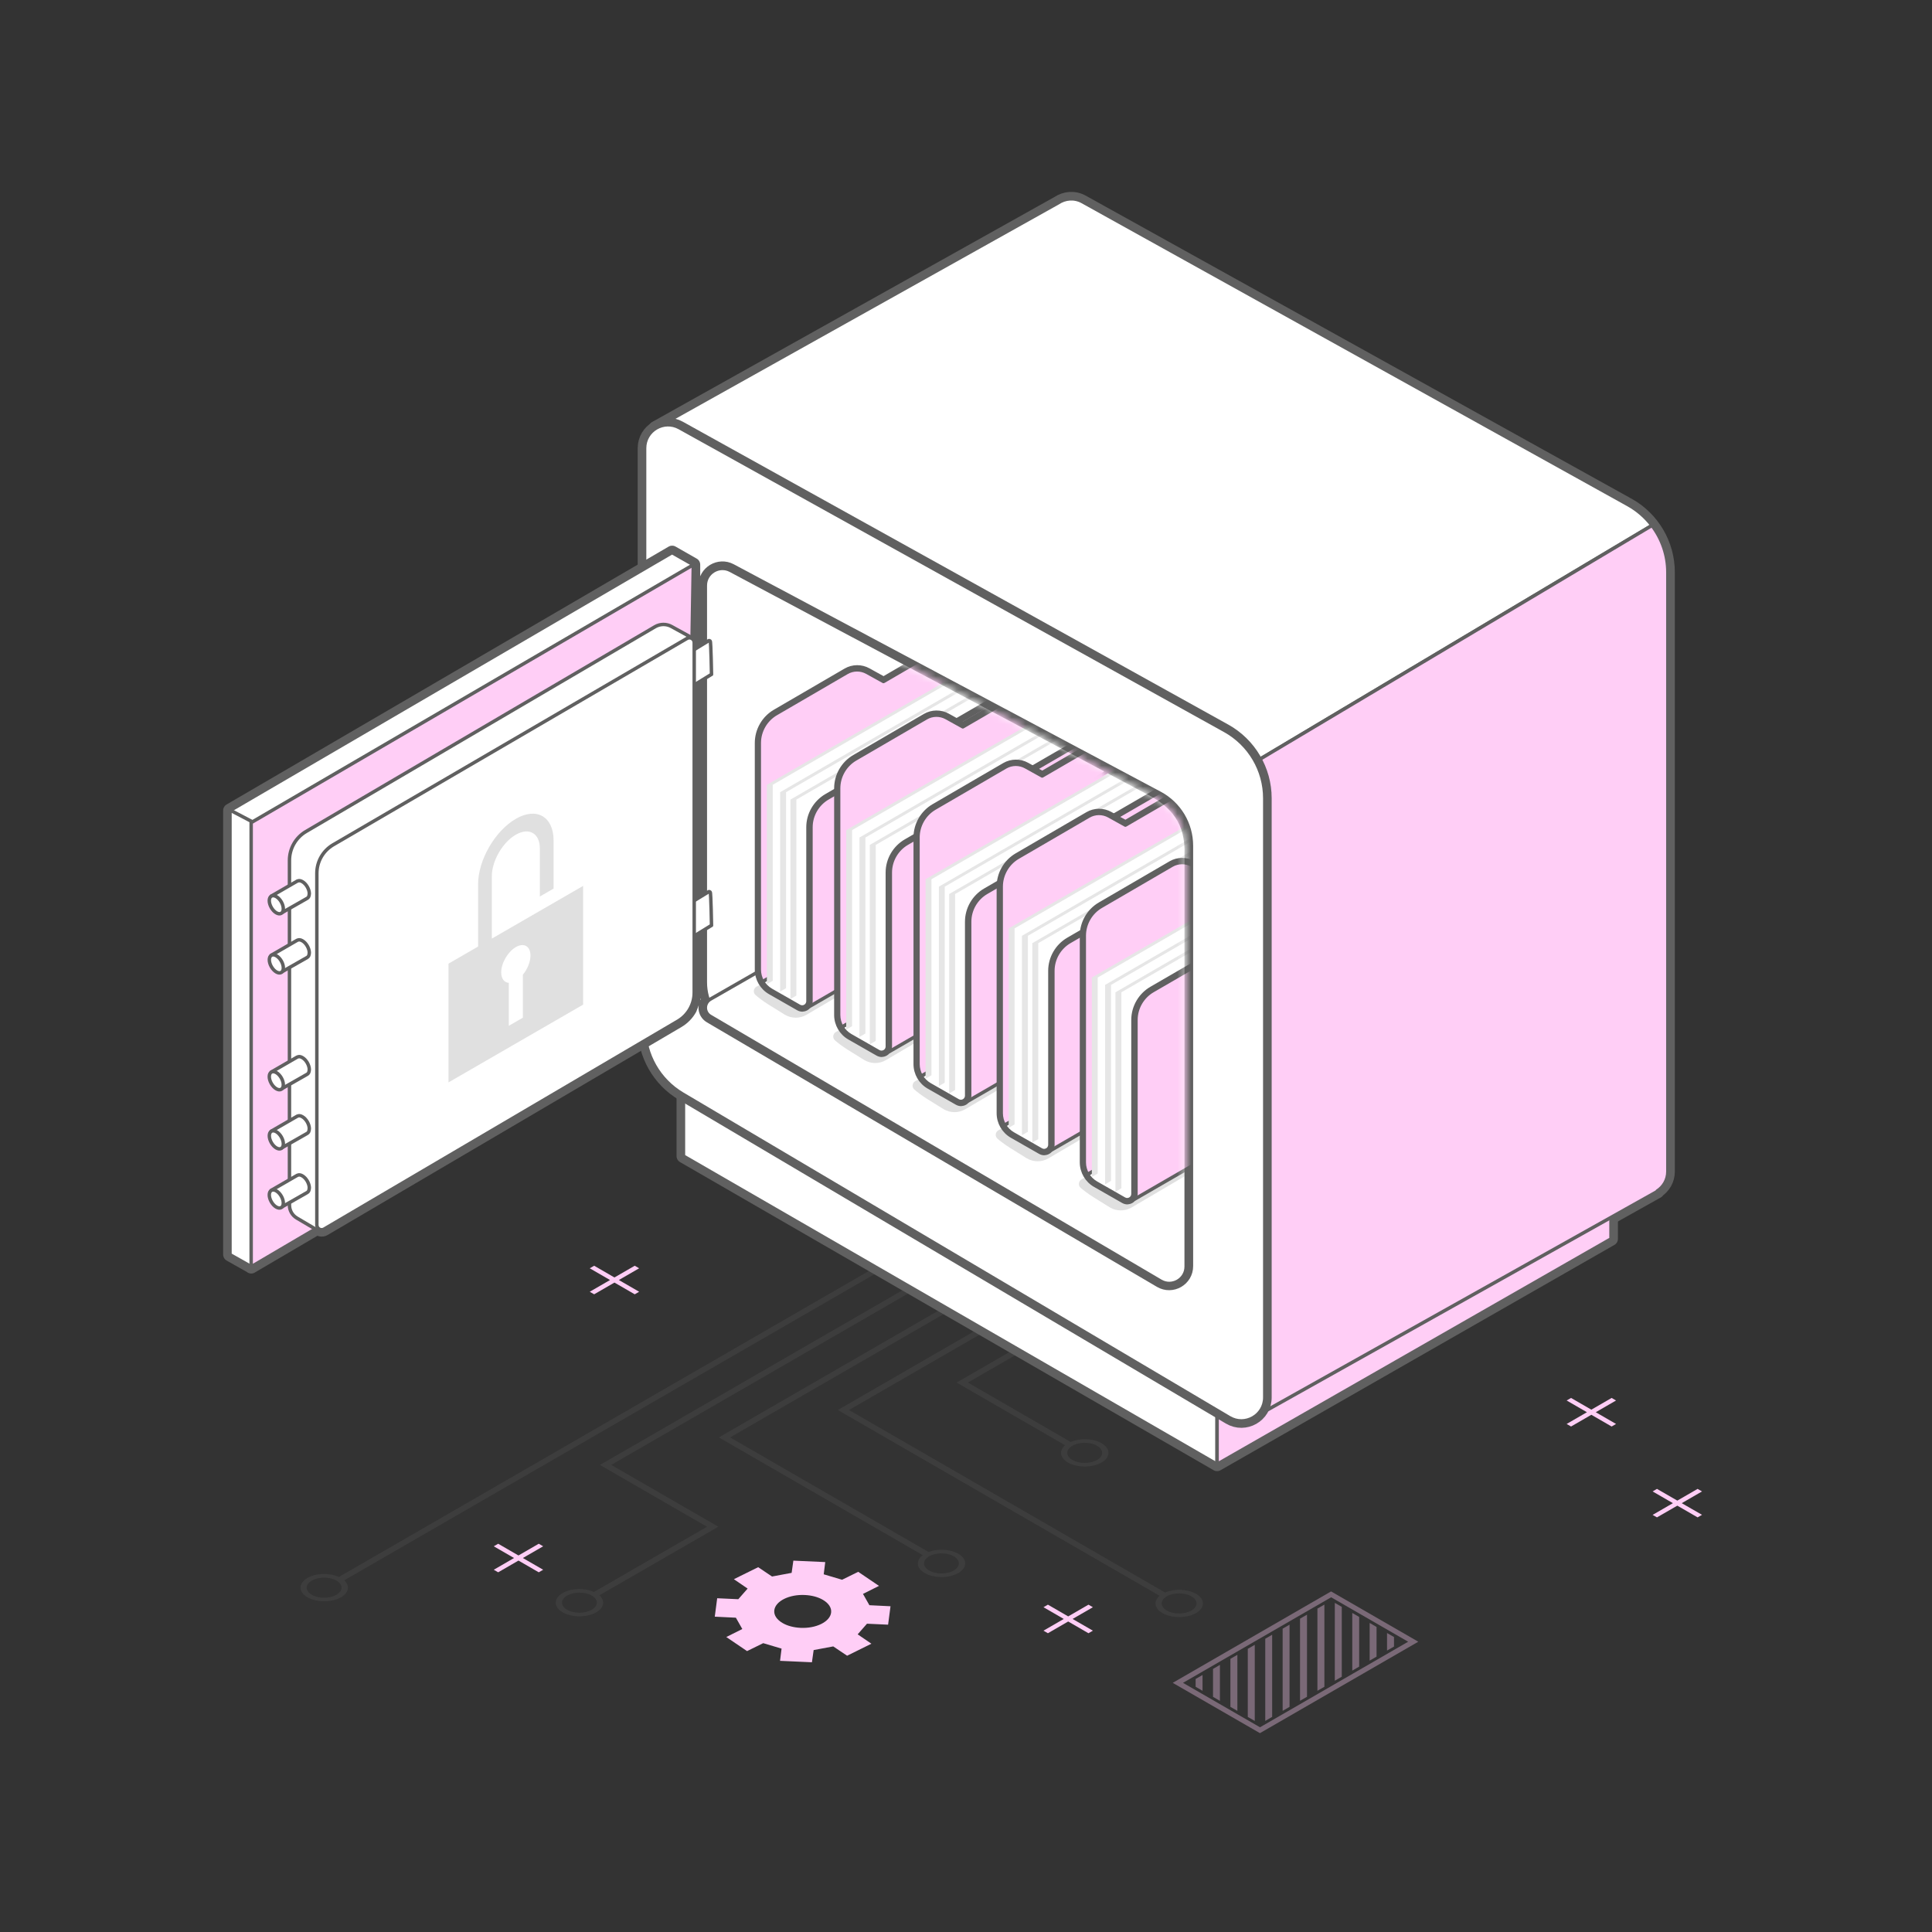 <?xml version="1.0" encoding="UTF-8"?><svg xmlns="http://www.w3.org/2000/svg" xmlns:xlink="http://www.w3.org/1999/xlink" viewBox="0 0 280 280"><rect x="0" y="0" width="280" height="280" fill="#333333" stroke="none"/><defs><mask id="b" x="102.11" y="82.45" width="100.7" height="103.61" maskUnits="userSpaceOnUse"><path d="M102.11,84.94v57.51c0,2.79,1.48,5.37,3.88,6.79l62.06,36.48c1.66.97,3.74-.22,3.74-2.14v-60.93c0-2.91-1.6-5.58-4.17-6.95l-61.86-32.95c-1.65-.88-3.65.32-3.65,2.19Z" style="fill:#fff; stroke-width:0px;"/></mask></defs><g style="isolation:isolate;"><g id="a"><g style="opacity:.35;"><polygon points="202.03 237.25 202.03 238.63 201.02 239.21 201.02 236.67 202.03 237.25" style="fill:#ffcef6; stroke-width:0px;"/><polygon points="199.5 235.79 199.5 240.09 198.5 240.67 198.5 235.21 199.5 235.79" style="fill:#ffcef6; stroke-width:0px;"/><polygon points="196.98 234.34 196.98 241.54 195.98 242.12 195.98 233.76 196.98 234.34" style="fill:#ffcef6; stroke-width:0px;"/><polygon points="194.46 232.88 194.46 243 193.45 243.58 193.45 232.3 194.46 232.88" style="fill:#ffcef6; stroke-width:0px;"/><polygon points="191.94 232.55 191.94 244.46 190.93 245.04 190.93 233.13 191.94 232.55" style="fill:#ffcef6; stroke-width:0px;"/><polygon points="189.42 234.01 189.42 245.91 188.41 246.49 188.41 234.59 189.42 234.01" style="fill:#ffcef6; stroke-width:0px;"/><polygon points="186.89 235.46 186.89 247.37 185.89 247.95 185.89 236.04 186.89 235.46" style="fill:#ffcef6; stroke-width:0px;"/><polygon points="184.37 236.92 184.37 248.82 183.37 249.41 183.37 237.5 184.37 236.92" style="fill:#ffcef6; stroke-width:0px;"/><polygon points="181.85 238.38 181.85 249.41 180.84 248.83 180.84 238.96 181.85 238.38" style="fill:#ffcef6; stroke-width:0px;"/><polygon points="179.33 239.83 179.33 247.95 178.32 247.37 178.32 240.41 179.33 239.83" style="fill:#ffcef6; stroke-width:0px;"/><polygon points="176.8 246.5 175.8 245.92 175.8 241.87 176.8 241.29 176.8 246.5" style="fill:#ffcef6; stroke-width:0px;"/><polygon points="173.28 244.46 173.28 243.33 174.28 242.75 174.28 245.04 173.28 244.46" style="fill:#ffcef6; stroke-width:0px;"/><path d="M169.96,243.89l12.64,7.29,22.95-13.25-12.64-7.29-22.95,13.25ZM171.45,243.89l21.47-12.4,11.16,6.44-21.47,12.4-11.16-6.44Z" style="fill:#ffcef6; stroke-width:0px;"/></g><g style="opacity:.2;"><path d="M149.48,171.54l-.81-.47-99.56,57.48c-1.35-.62-3.31-.58-4.55.14-1.34.77-1.34,2.03,0,2.8,1.34.77,3.51.77,4.86,0,1.16-.67,1.31-1.69.47-2.46l99.6-57.5ZM48.76,231.13c-.99.57-2.59.57-3.57,0-.99-.57-.99-1.49,0-2.06.99-.57,2.59-.57,3.57,0,.99.57.99,1.49,0,2.06Z" style="fill:#666; stroke-width:0px;"/><path d="M88.59,212.3l65.75-37.96-.82-.47-65.75,37.97-.81.47.81.47,14.7,8.49-16.39,9.45c-1.35-.61-3.29-.56-4.53.15-1.34.77-1.34,2.03,0,2.8,1.34.77,3.51.77,4.86,0,1.16-.67,1.31-1.7.46-2.47l16.42-9.47.81-.47-.81-.47-14.7-8.48ZM85.76,233.3c-.99.57-2.59.57-3.57,0-.99-.57-.99-1.49,0-2.06.99-.57,2.59-.57,3.57,0,.99.57.99,1.49,0,2.06Z" style="fill:#666; stroke-width:0px;"/><path d="M139.3,199.99l-.66.38,15.72,9.08c-.9.77-.77,1.83.42,2.51,1.34.77,3.51.77,4.86,0,1.34-.77,1.34-2.03,0-2.8-1.22-.71-3.13-.76-4.47-.18l-14.9-8.61,29.58-17.08-.81-.47-29.58,17.08-.15.09ZM158.99,209.53c.99.57.99,1.49,0,2.06-.99.57-2.59.57-3.57,0-.99-.57-.99-1.49,0-2.06.99-.57,2.59-.57,3.57,0Z" style="fill:#666; stroke-width:0px;"/><path d="M173.32,230.98c-1.22-.7-3.12-.76-4.47-.18l-45.81-26.45,41.64-24.04-.81-.47-41.63,24.04-.81.47.81.47,45.82,26.45c-.91.77-.77,1.83.41,2.51,1.34.77,3.51.77,4.86,0,1.34-.77,1.34-2.03,0-2.8ZM172.67,233.41c-.99.57-2.59.57-3.57,0-.99-.57-.99-1.49,0-2.06.99-.57,2.59-.57,3.57,0,.99.57.99,1.49,0,2.06Z" style="fill:#666; stroke-width:0px;"/><path d="M138.87,225.18c-1.17-.68-2.98-.76-4.31-.26l-28.75-16.6,53.69-31-.81-.47-53.69,31-.81.47.81.47,28.73,16.59c-1.03.78-.94,1.89.29,2.6,1.34.77,3.51.77,4.86,0,1.34-.77,1.34-2.03,0-2.8ZM138.23,227.61c-.99.57-2.59.57-3.57,0-.99-.57-.99-1.49,0-2.06.99-.57,2.59-.57,3.57,0,.98.57.98,1.49,0,2.06Z" style="fill:#666; stroke-width:0px;"/></g><path d="M122.77,239.96s-1.98-1.32-2.01-1.35l-2.84.53s-.24,1.74-.25,1.77l-4.62-.21s.21-1.74.22-1.77l-2.66-.79s-2.29,1.13-2.34,1.15l-3.01-2.04s2.28-1.14,2.32-1.16l-.93-1.64c-.05,0-3.01-.15-3.06-.15l.35-2.67c.05,0,3.01.13,3.06.14l1.35-1.54c-.09-.05-1.96-1.33-1.99-1.36l3.52-1.74s1.98,1.32,2.01,1.35l2.84-.53s.24-1.74.25-1.77l4.62.21s-.21,1.74-.22,1.77l2.66.79s2.29-1.13,2.34-1.15l3.01,2.04s-2.28,1.14-2.32,1.16l.93,1.64c.05,0,3.01.15,3.06.15l-.35,2.67c-.05,0-3.01-.13-3.06-.14l-1.35,1.54c.09.05,1.95,1.33,1.99,1.36l-3.52,1.74ZM116.02,235.92c2.27.11,4.25-.88,4.43-2.19.1-.73-.38-1.4-1.21-1.88-.67-.39-1.57-.64-2.59-.69-2.27-.11-4.25.88-4.43,2.19-.1.73.38,1.4,1.21,1.88.67.39,1.57.64,2.59.69h0Z" style="fill:#ffcef6; stroke-width:0px;"/><polygon points="154.81 234.26 151.87 232.56 151.23 232.93 154.17 234.63 151.23 236.33 151.87 236.7 154.81 235 157.75 236.7 158.39 236.33 155.45 234.63 158.39 232.93 157.75 232.56 154.81 234.26" style="fill:#ffcef6; fill-rule:evenodd; stroke-width:0px;"/><polygon points="230.63 204.3 227.69 202.6 227.05 202.97 229.99 204.67 227.05 206.37 227.69 206.74 230.63 205.04 233.57 206.74 234.21 206.37 231.27 204.67 234.21 202.97 233.57 202.6 230.63 204.3" style="fill:#ffcef6; fill-rule:evenodd; stroke-width:0px;"/><polygon points="243.09 217.48 240.14 215.78 239.51 216.15 242.45 217.85 239.51 219.55 240.14 219.91 243.09 218.21 246.03 219.91 246.67 219.54 243.73 217.85 246.67 216.15 246.03 215.78 243.09 217.48" style="fill:#ffcef6; fill-rule:evenodd; stroke-width:0px;"/><polygon points="89.05 185.14 86.11 183.44 85.47 183.81 88.41 185.51 85.47 187.21 86.11 187.58 89.05 185.88 91.99 187.58 92.63 187.21 89.69 185.51 92.63 183.81 91.99 183.44 89.05 185.14" style="fill:#ffcef6; fill-rule:evenodd; stroke-width:0px;"/><polygon points="75.14 225.43 72.2 223.73 71.56 224.1 74.5 225.8 71.56 227.5 72.2 227.87 75.14 226.17 78.08 227.87 78.72 227.5 75.78 225.8 78.72 224.1 78.08 223.73 75.14 225.43" style="fill:#ffcef6; fill-rule:evenodd; stroke-width:0px;"/><path d="M235.95,73.14l-79.06-43.9c-1.2-.67-2.54-.51-3.54.16h0s-58.33,32.62-58.33,32.62l86.4,143.58,58.79-32.93-.03-.05c.91-.59,1.55-1.6,1.55-2.84v-86.84c0-4.07-2.21-7.82-5.77-9.8Z" style="fill:#fff; stroke:#606060; stroke-linecap:round; stroke-linejoin:round; stroke-width:2px;"/><polygon points="156.15 124.58 99.05 157.23 99.05 167.55 176.39 212.21 233.48 179.55 233.48 169.23 156.15 124.58" style="fill:#fff; stroke:#606060; stroke-linecap:round; stroke-linejoin:round; stroke-width:2px;"/><polygon points="176.39 212.21 99.05 167.55 99.05 157.23 176.39 201.88 176.39 212.21" style="fill:#fff; stroke:#606060; stroke-linecap:round; stroke-linejoin:round; stroke-width:.5px;"/><polygon points="176.39 212.21 233.48 179.55 233.48 169.23 176.39 201.88 176.39 212.21" style="fill:#ffcef6; stroke:#606060; stroke-linecap:round; stroke-linejoin:round; stroke-width:.5px;"/><polygon points="176.39 201.88 99.05 157.23 156.15 124.58 233.48 169.23 176.39 201.88" style="fill:#fff; stroke:#606060; stroke-linecap:round; stroke-linejoin:round; stroke-width:.5px;"/><path d="M235.95,73.14l-79.06-43.9c-1.2-.67-2.54-.51-3.54.16h0s-58.33,32.62-58.33,32.62l44.38,73.76,100.02-59.63c-.92-1.21-2.09-2.24-3.47-3.01Z" style="fill:#fff; stroke:#606060; stroke-linecap:round; stroke-linejoin:round; stroke-width:.5px;"/><path d="M240.2,172.67l-.03-.05c.91-.59,1.55-1.6,1.55-2.84v-86.84c0-2.5-.84-4.87-2.3-6.79l-100.02,59.63,42.01,69.82,58.79-32.93Z" style="fill:#ffcef6; stroke:#606060; stroke-linecap:round; stroke-linejoin:round; stroke-width:.5px;"/><path d="M178.17,205.45l-79.25-46.9c-3.41-2.02-5.5-5.68-5.5-9.64v-83.95c0-2.59,2.78-4.23,5.05-2.97l79.06,43.9c3.56,1.98,5.77,5.73,5.77,9.8v86.84c0,2.63-2.86,4.27-5.13,2.92Z" style="fill:#fff; stroke:#606060; stroke-linecap:round; stroke-linejoin:round; stroke-width:2px;"/><path d="M178.17,205.45l-79.25-46.9c-3.41-2.02-5.5-5.68-5.5-9.64v-83.95c0-2.59,2.78-4.23,5.05-2.97l79.06,43.9c3.56,1.98,5.77,5.73,5.77,9.8v86.84c0,2.63-2.86,4.27-5.13,2.92Z" style="fill:#fff; stroke:#606060; stroke-linecap:round; stroke-linejoin:round; stroke-width:.5px;"/><path d="M167.73,115.61l-61.86-32.95c-1.65-.88-3.65.32-3.65,2.19v8.29l-1.61.99v-1c0-.15-.05-.29-.13-.4v-10.9s-3.07-1.75-3.07-1.75l-64.04,37.36-.03.02h0v64.36l3.07,1.73v.02l9.64-5.66c.2.29.59.41.93.21l51.28-30.14c.74-.44,1.34-1.06,1.74-1.78l.49-1.28h0c.08-.34.13-.7.13-1.06v-8.22l1.61-.99v7.71c0,.91.16,1.8.46,2.64-.29.27-.46.65-.46,1.05,0,.51.27.98.71,1.24l3.18,1.87s0,0,0,0l62.06,36.48c1.66.97,3.74-.22,3.74-2.14v-60.93c0-2.91-1.6-5.58-4.17-6.95ZM100.61,130.51v-31.24l1.61-.99v31.24l-1.61.99Z" style="fill:#fff; stroke:#606060; stroke-linecap:round; stroke-linejoin:round; stroke-width:2px;"/><path d="M102.22,84.86v57.51c0,2.79,1.48,5.37,3.88,6.79l62.06,36.48c1.66.97,3.74-.22,3.74-2.14v-60.93c0-2.91-1.6-5.58-4.17-6.95l-61.86-32.95c-1.65-.88-3.65.32-3.65,2.19Z" style="fill:#fff; stroke:#606060; stroke-linecap:round; stroke-linejoin:round; stroke-width:.5px;"/><polygon points="97.4 80.09 100.48 81.84 97.4 144.17 36.41 183.57 33.33 181.83 33.33 117.47 97.4 80.09" style="fill:#fff; stroke:#606060; stroke-linecap:round; stroke-linejoin:round; stroke-width:.5px;"/><polygon points="33.33 181.83 36.41 183.57 48.18 175.97 53.21 127.84 33.39 117.43 33.33 117.47 33.33 181.83" style="fill:#fff; stroke:#606060; stroke-linecap:round; stroke-linejoin:round; stroke-width:.5px;"/><polygon points="100.48 81.85 99.39 146.56 36.4 183.59 36.4 119.22 100.48 81.85" style="fill:#ffcef6; stroke:#606060; stroke-linecap:round; stroke-linejoin:round; stroke-width:.5px;"/><path d="M102.22,146.05h0c0,.51.27.98.71,1.24l65.29,38.38c1.63.96,3.69-.22,3.69-2.11v-59.66c.19-4.72-2.06-7.15-5.35-8.9l-6.03-3.2-57.59,33.01c-.45.26-.72.73-.72,1.25Z" style="fill:#fff; stroke:#606060; stroke-linecap:round; stroke-linejoin:round; stroke-width:.5px;"/><path d="M103.1,97.74l-6.5,4s-.06.02-.17.04c-.04,0-.11.02-.17.03-.04,0-.08,0-.12.01-.3.02-.71-.01-1.09-.26-.06-.04-.12-.08-.17-.13-.25-.21-.47-.53-.62-1.01-.45-1.39.6-2.77.6-2.77l7.81-4.77s.1-.12.26.03c.11.1.19,4.83.19,4.83Z" style="fill:#fff; stroke:#606060; stroke-linecap:round; stroke-linejoin:round; stroke-width:.5px;"/><path d="M103.1,134.12l-6.5,4s-.06.02-.17.04c-.04,0-.11.02-.17.03-.04,0-.08,0-.12.01-.3.02-.71-.01-1.09-.26-.06-.04-.12-.08-.17-.13-.25-.21-.47-.53-.62-1.01-.45-1.39.6-2.77.6-2.77l7.81-4.77s.1-.12.26.03c.11.1.19,4.83.19,4.83Z" style="fill:#fff; stroke:#606060; stroke-linecap:round; stroke-linejoin:round; stroke-width:.5px;"/><path d="M97.32,90.8l2.96,1.63-4.34,50.17c-.16,1.11-.69,2.13-1.51,2.88l-48.41,32.82-3-1.77c-.66-.39-1.07-1.1-1.07-1.87v-49.96c0-1.73.92-3.33,2.41-4.2l50.57-29.67c.74-.43,1.65-.44,2.39-.03Z" style="fill:#fff; stroke:#606060; stroke-linecap:round; stroke-linejoin:round; stroke-width:.5px;"/><path d="M100.61,93.13v50.74c0,1.69-.9,3.26-2.36,4.12l-51.28,30.14c-.47.27-1.05-.06-1.05-.6v-50.97c0-1.7.9-3.27,2.37-4.13l51.27-29.9c.47-.27,1.05.06,1.05.6Z" style="fill:#fff; stroke:#606060; stroke-linecap:round; stroke-linejoin:round; stroke-width:.5px;"/><g style="mask:url(#b);"><path d="M109.63,143l29.27-16.67s1.02.98,3.17,2.09c2.15,1.11,1.49,2.97,1.49,2.97l-26.68,15.68c-.97.57-2.18.56-3.15-.02-.67-.41-1.49-.92-2.35-1.46-.88-.56-1.48-1.03-1.88-1.38-.38-.34-.32-.95.13-1.21Z" style="fill:#666; opacity:.2; stroke-width:0px;"/><polygon points="110.92 143.25 116.01 146.16 117.34 145.64 126.34 139 123.33 134.84 110.34 142.35 110.92 143.25" style="fill:#fff; stroke:#606060; stroke-linecap:round; stroke-linejoin:round; stroke-width:.5px;"/><path d="M110.07,142l.28.36,37.62-21.77v-31.52c0-.93-1.01-1.51-1.81-1.04l-17.93,10.38-2.49-1.24c-.96-.48-2.1-.44-3.02.1l-10.53,6.13c-1.45.84-2.33,2.39-2.33,4.06v33.77l.21.79Z" style="fill:#ffcef6; stroke:#606060; stroke-linecap:round; stroke-linejoin:round; stroke-width:.5px;"/><polygon points="111.14 142.64 149.25 120.59 149.25 91.68 111.14 113.74 111.14 142.01 111.14 142.35 111.14 142.64" style="fill:#e6e6e6; mix-blend-mode:multiply; stroke-width:0px;"/><polygon points="111.99 142.64 150.1 120.59 150.1 91.68 111.99 113.74 111.99 142.01 111.99 142.35 111.99 142.64" style="fill:#fff; stroke-width:0px;"/><polygon points="113.06 143.71 151.17 121.66 151.17 92.75 113.06 114.81 113.06 143.08 113.06 143.43 113.06 143.71" style="fill:#e6e6e6; mix-blend-mode:multiply; stroke-width:0px;"/><polygon points="113.92 143.71 152.03 121.66 152.03 92.75 113.92 114.81 113.92 143.08 113.92 143.43 113.92 143.71" style="fill:#fff; stroke-width:0px;"/><polygon points="114.56 144.78 152.67 122.73 152.67 93.82 114.56 115.88 114.56 144.15 114.56 144.5 114.56 144.78" style="fill:#e6e6e6; mix-blend-mode:multiply; stroke-width:0px;"/><polygon points="115.42 144.78 153.53 122.73 153.53 93.82 115.42 115.88 115.42 144.15 115.42 144.5 115.42 144.78" style="fill:#fff; stroke-width:0px;"/><path d="M117.34,145.85l36.21-20.95c1.18-.68,1.9-1.94,1.9-3.29v-24.62c0-.93-1.01-1.51-1.81-1.04l-33.76,19.53c-1.57.91-2.54,2.59-2.54,4.41v25.96Z" style="fill:#ffcef6; stroke:#606060; stroke-linecap:round; stroke-linejoin:round; stroke-width:.5px;"/><path d="M116.29,146.37c-.22,0-.43-.06-.63-.17l-4.08-2.33c-1.19-.68-1.94-1.96-1.94-3.34v-32.85c0-1.89,1.01-3.66,2.65-4.61l10.24-5.96c1.03-.6,2.32-.61,3.36-.03l2.16,1.2c1.43-.83,16.84-9.79,17.87-10.43,1-.61,1.82.18,2.04,1.04-.21-.86-.9-1.23-1.82-.67-1.09.67-17.82,10.4-17.99,10.49l-.11.06-2.38-1.32c-.91-.51-2.04-.5-2.94.03l-10.24,5.96c-1.5.87-2.44,2.5-2.44,4.24v32.85c0,1.22.66,2.36,1.72,2.97l4.08,2.33c.26.15.58.15.84,0,.26-.15.42-.43.42-.73v-25.2c0-1.9,1.02-3.66,2.66-4.61.33-.19,32.6-18.89,33.63-19.5.95-.56,2.04.18,2.04,1.25,0-.86-.95-1.4-1.82-.89-1.03.61-33.3,19.32-33.63,19.5-1.51.87-2.45,2.5-2.45,4.24v25.2c0,.46-.24.87-.63,1.1-.2.12-.42.17-.64.17Z" style="fill:#ffcef6; stroke:#606060; stroke-linecap:round; stroke-linejoin:round; stroke-width:.5px;"/><path d="M121.14,149.57l29.27-16.67s1.02.98,3.17,2.09c2.15,1.11,1.49,2.97,1.49,2.97l-26.68,15.68c-.97.57-2.18.56-3.15-.02-.67-.41-1.49-.92-2.35-1.46-.88-.56-1.48-1.03-1.88-1.38-.38-.34-.32-.95.13-1.21Z" style="fill:#666; opacity:.2; stroke-width:0px;"/><polygon points="122.42 149.82 127.51 152.73 128.85 152.21 137.84 145.57 134.84 141.41 121.84 148.93 122.42 149.82" style="fill:#fff; stroke:#606060; stroke-linecap:round; stroke-linejoin:round; stroke-width:.5px;"/><path d="M121.57,148.57l.28.36,37.62-21.77v-31.52c0-.93-1.01-1.51-1.81-1.04l-17.93,10.38-2.49-1.24c-.96-.48-2.1-.44-3.02.1l-10.53,6.13c-1.45.84-2.33,2.39-2.33,4.06v33.77l.21.79Z" style="fill:#ffcef6; stroke:#606060; stroke-linecap:round; stroke-linejoin:round; stroke-width:.5px;"/><polygon points="122.64 149.21 160.75 127.16 160.75 98.26 122.64 120.31 122.64 148.58 122.64 148.93 122.64 149.21" style="fill:#e6e6e6; mix-blend-mode:multiply; stroke-width:0px;"/><polygon points="123.49 149.21 161.6 127.16 161.6 98.26 123.49 120.31 123.49 148.58 123.49 148.93 123.49 149.21" style="fill:#fff; stroke-width:0px;"/><polygon points="124.56 150.28 162.67 128.23 162.67 99.33 124.56 121.38 124.56 149.65 124.56 150 124.56 150.28" style="fill:#e6e6e6; mix-blend-mode:multiply; stroke-width:0px;"/><polygon points="125.42 150.28 163.53 128.23 163.53 99.33 125.42 121.38 125.42 149.65 125.42 150 125.42 150.28" style="fill:#fff; stroke-width:0px;"/><polygon points="126.06 151.35 164.17 129.3 164.17 100.4 126.06 122.45 126.06 150.72 126.06 151.07 126.06 151.35" style="fill:#e6e6e6; mix-blend-mode:multiply; stroke-width:0px;"/><polygon points="126.92 151.35 165.03 129.3 165.03 100.4 126.92 122.45 126.92 150.72 126.92 151.07 126.92 151.35" style="fill:#fff; stroke-width:0px;"/><path d="M128.85,152.42l36.21-20.95c1.18-.68,1.9-1.94,1.9-3.29v-24.62c0-.93-1.01-1.51-1.81-1.04l-33.76,19.53c-1.57.91-2.54,2.59-2.54,4.41v25.96Z" style="fill:#ffcef6; stroke:#606060; stroke-linecap:round; stroke-linejoin:round; stroke-width:.5px;"/><path d="M127.79,152.94c-.22,0-.43-.06-.63-.17l-4.08-2.33c-1.19-.68-1.94-1.96-1.94-3.34v-32.85c0-1.89,1.01-3.66,2.65-4.61l10.24-5.96c1.03-.6,2.32-.61,3.36-.03l2.16,1.2c1.43-.83,16.84-9.79,17.87-10.43,1-.61,1.82.18,2.04,1.04-.21-.86-.9-1.23-1.82-.67-1.09.67-17.82,10.4-17.99,10.49l-.11.06-2.38-1.32c-.91-.51-2.04-.5-2.94.03l-10.24,5.96c-1.5.87-2.44,2.5-2.44,4.24v32.85c0,1.22.66,2.36,1.72,2.97l4.08,2.33c.26.15.58.15.84,0,.26-.15.42-.43.42-.73v-25.2c0-1.9,1.02-3.66,2.66-4.61.33-.19,32.6-18.89,33.63-19.5.95-.56,2.04.18,2.04,1.25,0-.86-.95-1.4-1.82-.89-1.03.61-33.3,19.32-33.63,19.5-1.51.87-2.45,2.5-2.45,4.24v25.2c0,.46-.24.87-.63,1.1-.2.12-.42.17-.64.17Z" style="fill:#ffcef6; stroke:#606060; stroke-linecap:round; stroke-linejoin:round; stroke-width:.5px;"/><path d="M132.64,156.69l29.27-16.67s1.02.98,3.17,2.09c2.15,1.11,1.49,2.97,1.49,2.97l-26.68,15.68c-.97.57-2.18.56-3.15-.02-.67-.41-1.49-.92-2.35-1.46-.88-.56-1.48-1.03-1.88-1.38-.38-.34-.32-.95.13-1.21Z" style="fill:#666; opacity:.2; stroke-width:0px;"/><polygon points="133.92 156.94 139.01 159.85 140.35 159.33 149.34 152.69 146.34 148.53 133.34 156.05 133.92 156.94" style="fill:#fff; stroke:#606060; stroke-linecap:round; stroke-linejoin:round; stroke-width:.5px;"/><path d="M133.07,155.69l.28.36,37.62-21.77v-31.52c0-.93-1.01-1.51-1.81-1.04l-17.93,10.38-2.49-1.24c-.96-.48-2.1-.44-3.02.1l-10.53,6.13c-1.45.84-2.33,2.39-2.33,4.06v33.77l.21.79Z" style="fill:#ffcef6; stroke:#606060; stroke-linecap:round; stroke-linejoin:round; stroke-width:.5px;"/><polygon points="134.14 156.33 172.25 134.28 172.25 105.38 134.14 127.43 134.14 155.7 134.14 156.05 134.14 156.33" style="fill:#e6e6e6; mix-blend-mode:multiply; stroke-width:0px;"/><polygon points="134.99 156.33 173.1 134.28 173.1 105.38 134.99 127.43 134.99 155.7 134.99 156.05 134.99 156.33" style="fill:#fff; stroke-width:0px;"/><polygon points="136.07 157.4 174.17 135.35 174.17 106.45 136.07 128.5 136.07 156.77 136.07 157.12 136.07 157.4" style="fill:#e6e6e6; mix-blend-mode:multiply; stroke-width:0px;"/><polygon points="136.92 157.4 175.03 135.35 175.03 106.45 136.92 128.5 136.92 156.77 136.92 157.12 136.92 157.4" style="fill:#fff; stroke-width:0px;"/><polygon points="137.56 158.47 175.67 136.42 175.67 107.52 137.56 129.57 137.56 157.84 137.56 158.19 137.56 158.47" style="fill:#e6e6e6; mix-blend-mode:multiply; stroke-width:0px;"/><polygon points="138.42 158.47 176.53 136.42 176.53 107.52 138.42 129.57 138.42 157.84 138.42 158.19 138.42 158.47" style="fill:#fff; stroke-width:0px;"/><path d="M140.35,159.54l36.21-20.95c1.18-.68,1.9-1.94,1.9-3.29v-24.62c0-.93-1.01-1.51-1.81-1.04l-33.76,19.53c-1.57.91-2.54,2.59-2.54,4.41v25.96Z" style="fill:#ffcef6; stroke:#606060; stroke-linecap:round; stroke-linejoin:round; stroke-width:.5px;"/><path d="M139.29,160.06c-.22,0-.43-.06-.63-.17l-4.08-2.33c-1.19-.68-1.94-1.96-1.94-3.34v-32.85c0-1.89,1.01-3.66,2.65-4.61l10.24-5.96c1.03-.6,2.32-.61,3.36-.03l2.16,1.2c1.43-.83,16.84-9.79,17.87-10.43,1-.61,1.82.18,2.04,1.04-.21-.86-.9-1.23-1.82-.67-1.09.67-17.82,10.4-17.99,10.49l-.11.06-2.38-1.32c-.91-.51-2.04-.5-2.94.03l-10.24,5.96c-1.5.87-2.44,2.5-2.44,4.24v32.85c0,1.22.66,2.36,1.72,2.97l4.08,2.33c.26.15.58.15.84,0,.26-.15.42-.43.42-.73v-25.2c0-1.9,1.02-3.66,2.66-4.61.33-.19,32.6-18.89,33.63-19.5.95-.56,2.04.18,2.04,1.25,0-.86-.95-1.4-1.82-.89-1.03.61-33.3,19.32-33.63,19.5-1.51.87-2.45,2.5-2.45,4.24v25.2c0,.46-.24.87-.63,1.1-.2.12-.42.17-.64.17Z" style="fill:#ffcef6; stroke:#606060; stroke-linecap:round; stroke-linejoin:round; stroke-width:.5px;"/><path d="M144.69,163.81l29.27-16.67s1.02.98,3.17,2.09c2.15,1.11,1.49,2.97,1.49,2.97l-26.68,15.68c-.97.57-2.18.56-3.15-.02-.67-.41-1.49-.92-2.35-1.46-.88-.56-1.48-1.03-1.88-1.38-.38-.34-.32-.95.13-1.21Z" style="fill:#666; opacity:.2; stroke-width:0px;"/><polygon points="145.97 164.06 151.06 166.97 152.4 166.45 161.39 159.81 158.39 155.65 145.39 163.17 145.97 164.06" style="fill:#fff; stroke:#606060; stroke-linecap:round; stroke-linejoin:round; stroke-width:.5px;"/><path d="M145.12,162.81l.28.36,37.62-21.77v-31.52c0-.93-1.01-1.51-1.81-1.04l-17.93,10.38-2.49-1.24c-.96-.48-2.1-.44-3.02.1l-10.53,6.13c-1.45.84-2.33,2.39-2.33,4.06v33.77l.21.79Z" style="fill:#ffcef6; stroke:#606060; stroke-linecap:round; stroke-linejoin:round; stroke-width:.5px;"/><polygon points="146.19 163.45 184.3 141.4 184.3 112.5 146.19 134.55 146.19 162.82 146.19 163.17 146.19 163.45" style="fill:#e6e6e6; mix-blend-mode:multiply; stroke-width:0px;"/><polygon points="147.04 163.45 185.15 141.4 185.15 112.5 147.04 134.55 147.04 162.82 147.04 163.17 147.04 163.45" style="fill:#fff; stroke-width:0px;"/><polygon points="148.11 164.52 186.22 142.47 186.22 113.57 148.11 135.62 148.11 163.89 148.11 164.24 148.11 164.52" style="fill:#e6e6e6; mix-blend-mode:multiply; stroke-width:0px;"/><polygon points="148.97 164.52 187.08 142.47 187.08 113.57 148.97 135.62 148.97 163.89 148.97 164.24 148.97 164.52" style="fill:#fff; stroke-width:0px;"/><polygon points="149.61 165.59 187.72 143.54 187.72 114.64 149.61 136.69 149.61 164.96 149.61 165.31 149.61 165.59" style="fill:#e6e6e6; mix-blend-mode:multiply; stroke-width:0px;"/><polygon points="150.47 165.59 188.58 143.54 188.58 114.64 150.47 136.69 150.47 164.96 150.47 165.31 150.47 165.59" style="fill:#fff; stroke-width:0px;"/><path d="M152.4,166.66l36.21-20.95c1.18-.68,1.9-1.94,1.9-3.29v-24.62c0-.93-1.01-1.51-1.81-1.04l-33.76,19.53c-1.57.91-2.54,2.59-2.54,4.41v25.96Z" style="fill:#ffcef6; stroke:#606060; stroke-linecap:round; stroke-linejoin:round; stroke-width:.5px;"/><path d="M151.34,167.18c-.22,0-.43-.06-.63-.17l-4.08-2.33c-1.19-.68-1.94-1.96-1.94-3.34v-32.85c0-1.89,1.01-3.66,2.65-4.61l10.24-5.96c1.03-.6,2.32-.61,3.36-.03l2.16,1.2c1.43-.83,16.84-9.79,17.87-10.43,1-.61,1.82.18,2.04,1.04-.21-.86-.9-1.23-1.81-.67-1.09.67-17.82,10.4-17.99,10.49l-.11.06-2.38-1.32c-.91-.51-2.04-.5-2.94.03l-10.24,5.96c-1.5.87-2.44,2.5-2.44,4.24v32.85c0,1.22.66,2.36,1.72,2.97l4.08,2.33c.26.15.58.15.84,0,.26-.15.42-.43.42-.73v-25.2c0-1.9,1.02-3.66,2.66-4.61.33-.19,32.6-18.89,33.63-19.5.95-.56,2.04.18,2.04,1.25,0-.86-.95-1.4-1.82-.89-1.03.61-33.3,19.32-33.63,19.5-1.51.87-2.45,2.5-2.45,4.24v25.2c0,.46-.24.87-.63,1.1-.2.12-.42.17-.64.17Z" style="fill:#ffcef6; stroke:#606060; stroke-linecap:round; stroke-linejoin:round; stroke-width:.5px;"/><path d="M156.74,170.93l29.27-16.67s1.02.98,3.17,2.09c2.15,1.11,1.49,2.97,1.49,2.97l-26.68,15.68c-.97.57-2.18.56-3.15-.02-.67-.41-1.49-.92-2.35-1.46-.88-.56-1.48-1.03-1.88-1.38-.38-.34-.32-.95.13-1.21Z" style="fill:#666; opacity:.2; stroke-width:0px;"/><polygon points="158.02 171.18 163.11 174.09 164.45 173.57 173.44 166.93 170.43 162.77 157.44 170.29 158.02 171.18" style="fill:#fff; stroke:#606060; stroke-linecap:round; stroke-linejoin:round; stroke-width:.5px;"/><path d="M157.17,169.93l.28.36,37.62-21.77v-31.52c0-.93-1.01-1.51-1.81-1.04l-17.93,10.38-2.49-1.24c-.96-.48-2.1-.44-3.02.1l-10.53,6.13c-1.45.84-2.33,2.39-2.33,4.06v33.77l.21.79Z" style="fill:#ffcef6; stroke:#606060; stroke-linecap:round; stroke-linejoin:round; stroke-width:.5px;"/><polygon points="158.24 170.57 196.35 148.52 196.35 119.62 158.24 141.67 158.24 169.94 158.24 170.29 158.24 170.57" style="fill:#e6e6e6; mix-blend-mode:multiply; stroke-width:0px;"/><polygon points="159.09 170.57 197.2 148.52 197.2 119.62 159.09 141.67 159.09 169.94 159.09 170.29 159.09 170.57" style="fill:#fff; stroke-width:0px;"/><polygon points="160.16 171.64 198.27 149.59 198.27 120.69 160.16 142.74 160.16 171.01 160.16 171.36 160.16 171.64" style="fill:#e6e6e6; mix-blend-mode:multiply; stroke-width:0px;"/><polygon points="161.02 171.64 199.13 149.59 199.13 120.69 161.02 142.74 161.02 171.01 161.02 171.36 161.02 171.64" style="fill:#fff; stroke-width:0px;"/><polygon points="161.66 172.71 199.77 150.66 199.77 121.76 161.66 143.81 161.66 172.08 161.66 172.43 161.66 172.71" style="fill:#e6e6e6; mix-blend-mode:multiply; stroke-width:0px;"/><polygon points="162.52 172.71 200.63 150.66 200.63 121.76 162.52 143.81 162.52 172.08 162.52 172.43 162.52 172.71" style="fill:#fff; stroke-width:0px;"/><path d="M164.45,173.78l36.21-20.95c1.18-.68,1.9-1.94,1.9-3.29v-24.62c0-.93-1.01-1.51-1.81-1.04l-33.76,19.53c-1.57.91-2.54,2.59-2.54,4.41v25.96Z" style="fill:#ffcef6; stroke:#606060; stroke-linecap:round; stroke-linejoin:round; stroke-width:.5px;"/><path d="M163.39,174.3c-.22,0-.43-.06-.63-.17l-4.08-2.33c-1.19-.68-1.94-1.96-1.94-3.34v-32.85c0-1.89,1.01-3.66,2.65-4.61l10.24-5.96c1.03-.6,2.32-.61,3.36-.03l2.16,1.2c1.43-.83,16.84-9.79,17.87-10.43,1-.61,1.82.18,2.04,1.04-.21-.86-.9-1.23-1.82-.67-1.09.67-17.82,10.4-17.99,10.49l-.11.06-2.38-1.32c-.91-.51-2.04-.5-2.94.03l-10.24,5.96c-1.5.87-2.44,2.5-2.44,4.24v32.85c0,1.22.66,2.36,1.72,2.97l4.08,2.33c.26.15.58.15.84,0,.26-.15.42-.43.42-.73v-25.2c0-1.9,1.02-3.66,2.66-4.61.33-.19,32.6-18.89,33.63-19.5.95-.56,2.04.18,2.04,1.25,0-.86-.95-1.4-1.82-.89-1.03.61-33.3,19.32-33.63,19.5-1.51.87-2.45,2.5-2.45,4.24v25.2c0,.46-.24.87-.63,1.1-.2.12-.42.17-.64.17Z" style="fill:#ffcef6; stroke:#606060; stroke-linecap:round; stroke-linejoin:round; stroke-width:.5px;"/></g><path d="M44.83,129.53c0-.65-.45-1.44-1.02-1.76-.27-.16-.51-.17-.7-.08h0s-.02,0-.02,0c0,0,0,0,0,0l-3.77,2.18,1.56,2.39,3.62-2.06h0c.2-.1.32-.33.32-.67Z" style="fill:#fff; stroke:#606060; stroke-linecap:round; stroke-linejoin:round; stroke-width:.5px;"/><ellipse cx="40.05" cy="131.12" rx=".83" ry="1.44" transform="translate(-60.2 37.59) rotate(-30)" style="fill:#fff; stroke:#606060; stroke-linecap:round; stroke-linejoin:round; stroke-width:.5px;"/><path d="M44.83,138.1c0-.65-.45-1.44-1.02-1.76-.27-.16-.51-.17-.7-.08h0s-.02,0-.02,0c0,0,0,0,0,0l-3.77,2.18,1.56,2.39,3.62-2.06h0c.2-.1.32-.33.32-.67Z" style="fill:#fff; stroke:#606060; stroke-linecap:round; stroke-linejoin:round; stroke-width:.5px;"/><ellipse cx="40.05" cy="139.69" rx=".83" ry="1.44" transform="translate(-64.48 38.74) rotate(-30)" style="fill:#fff; stroke:#606060; stroke-linecap:round; stroke-linejoin:round; stroke-width:.5px;"/><path d="M44.83,155.03c0-.65-.45-1.44-1.02-1.76-.27-.16-.51-.17-.7-.08h0s-.02,0-.02,0c0,0,0,0,0,0l-3.77,2.18,1.56,2.39,3.62-2.06h0c.2-.1.32-.33.32-.67Z" style="fill:#fff; stroke:#606060; stroke-linecap:round; stroke-linejoin:round; stroke-width:.5px;"/><ellipse cx="40.05" cy="156.62" rx=".83" ry="1.44" transform="translate(-72.95 41.01) rotate(-30)" style="fill:#fff; stroke:#606060; stroke-linecap:round; stroke-linejoin:round; stroke-width:.5px;"/><path d="M44.83,163.6c0-.65-.45-1.44-1.02-1.76-.27-.16-.51-.17-.7-.08h0s-.02,0-.02,0c0,0,0,0,0,0l-3.77,2.18,1.56,2.39,3.62-2.06h0c.2-.1.32-.33.32-.67Z" style="fill:#fff; stroke:#606060; stroke-linecap:round; stroke-linejoin:round; stroke-width:.5px;"/><ellipse cx="40.05" cy="165.19" rx=".83" ry="1.44" transform="translate(-77.23 42.16) rotate(-30)" style="fill:#fff; stroke:#606060; stroke-linecap:round; stroke-linejoin:round; stroke-width:.5px;"/><path d="M44.83,172.17c0-.65-.45-1.44-1.02-1.76-.27-.16-.51-.17-.7-.08h0s-.02,0-.02,0c0,0,0,0,0,0l-3.77,2.18,1.56,2.39,3.62-2.06h0c.2-.1.32-.33.32-.67Z" style="fill:#fff; stroke:#606060; stroke-linecap:round; stroke-linejoin:round; stroke-width:.5px;"/><ellipse cx="40.05" cy="173.76" rx=".83" ry="1.44" transform="translate(-81.52 43.31) rotate(-30)" style="fill:#fff; stroke:#606060; stroke-linecap:round; stroke-linejoin:round; stroke-width:.5px;"/><path d="M71.28,136.03v-9.04c0-2.21,1.56-4.92,3.48-6.02s3.48-.21,3.48,2.01v6.95s1.99-1.15,1.99-1.15v-6.95c0-3.48-2.45-4.9-5.47-3.16s-5.47,5.99-5.47,9.47v9.04s-4.29,2.48-4.29,2.48v17.21s19.51-11.27,19.51-11.27v-17.21s-13.23,7.64-13.23,7.64ZM75.78,141.26v6.23s-2.04,1.18-2.04,1.18v-6.23c-.65-.04-1.1-.59-1.1-1.51,0-1.35.95-2.99,2.12-3.67,1.17-.68,2.12-.13,2.12,1.22,0,.92-.44,1.98-1.1,2.78Z" style="fill:#666; opacity:.2; stroke-width:0px;"/></g></g></svg>